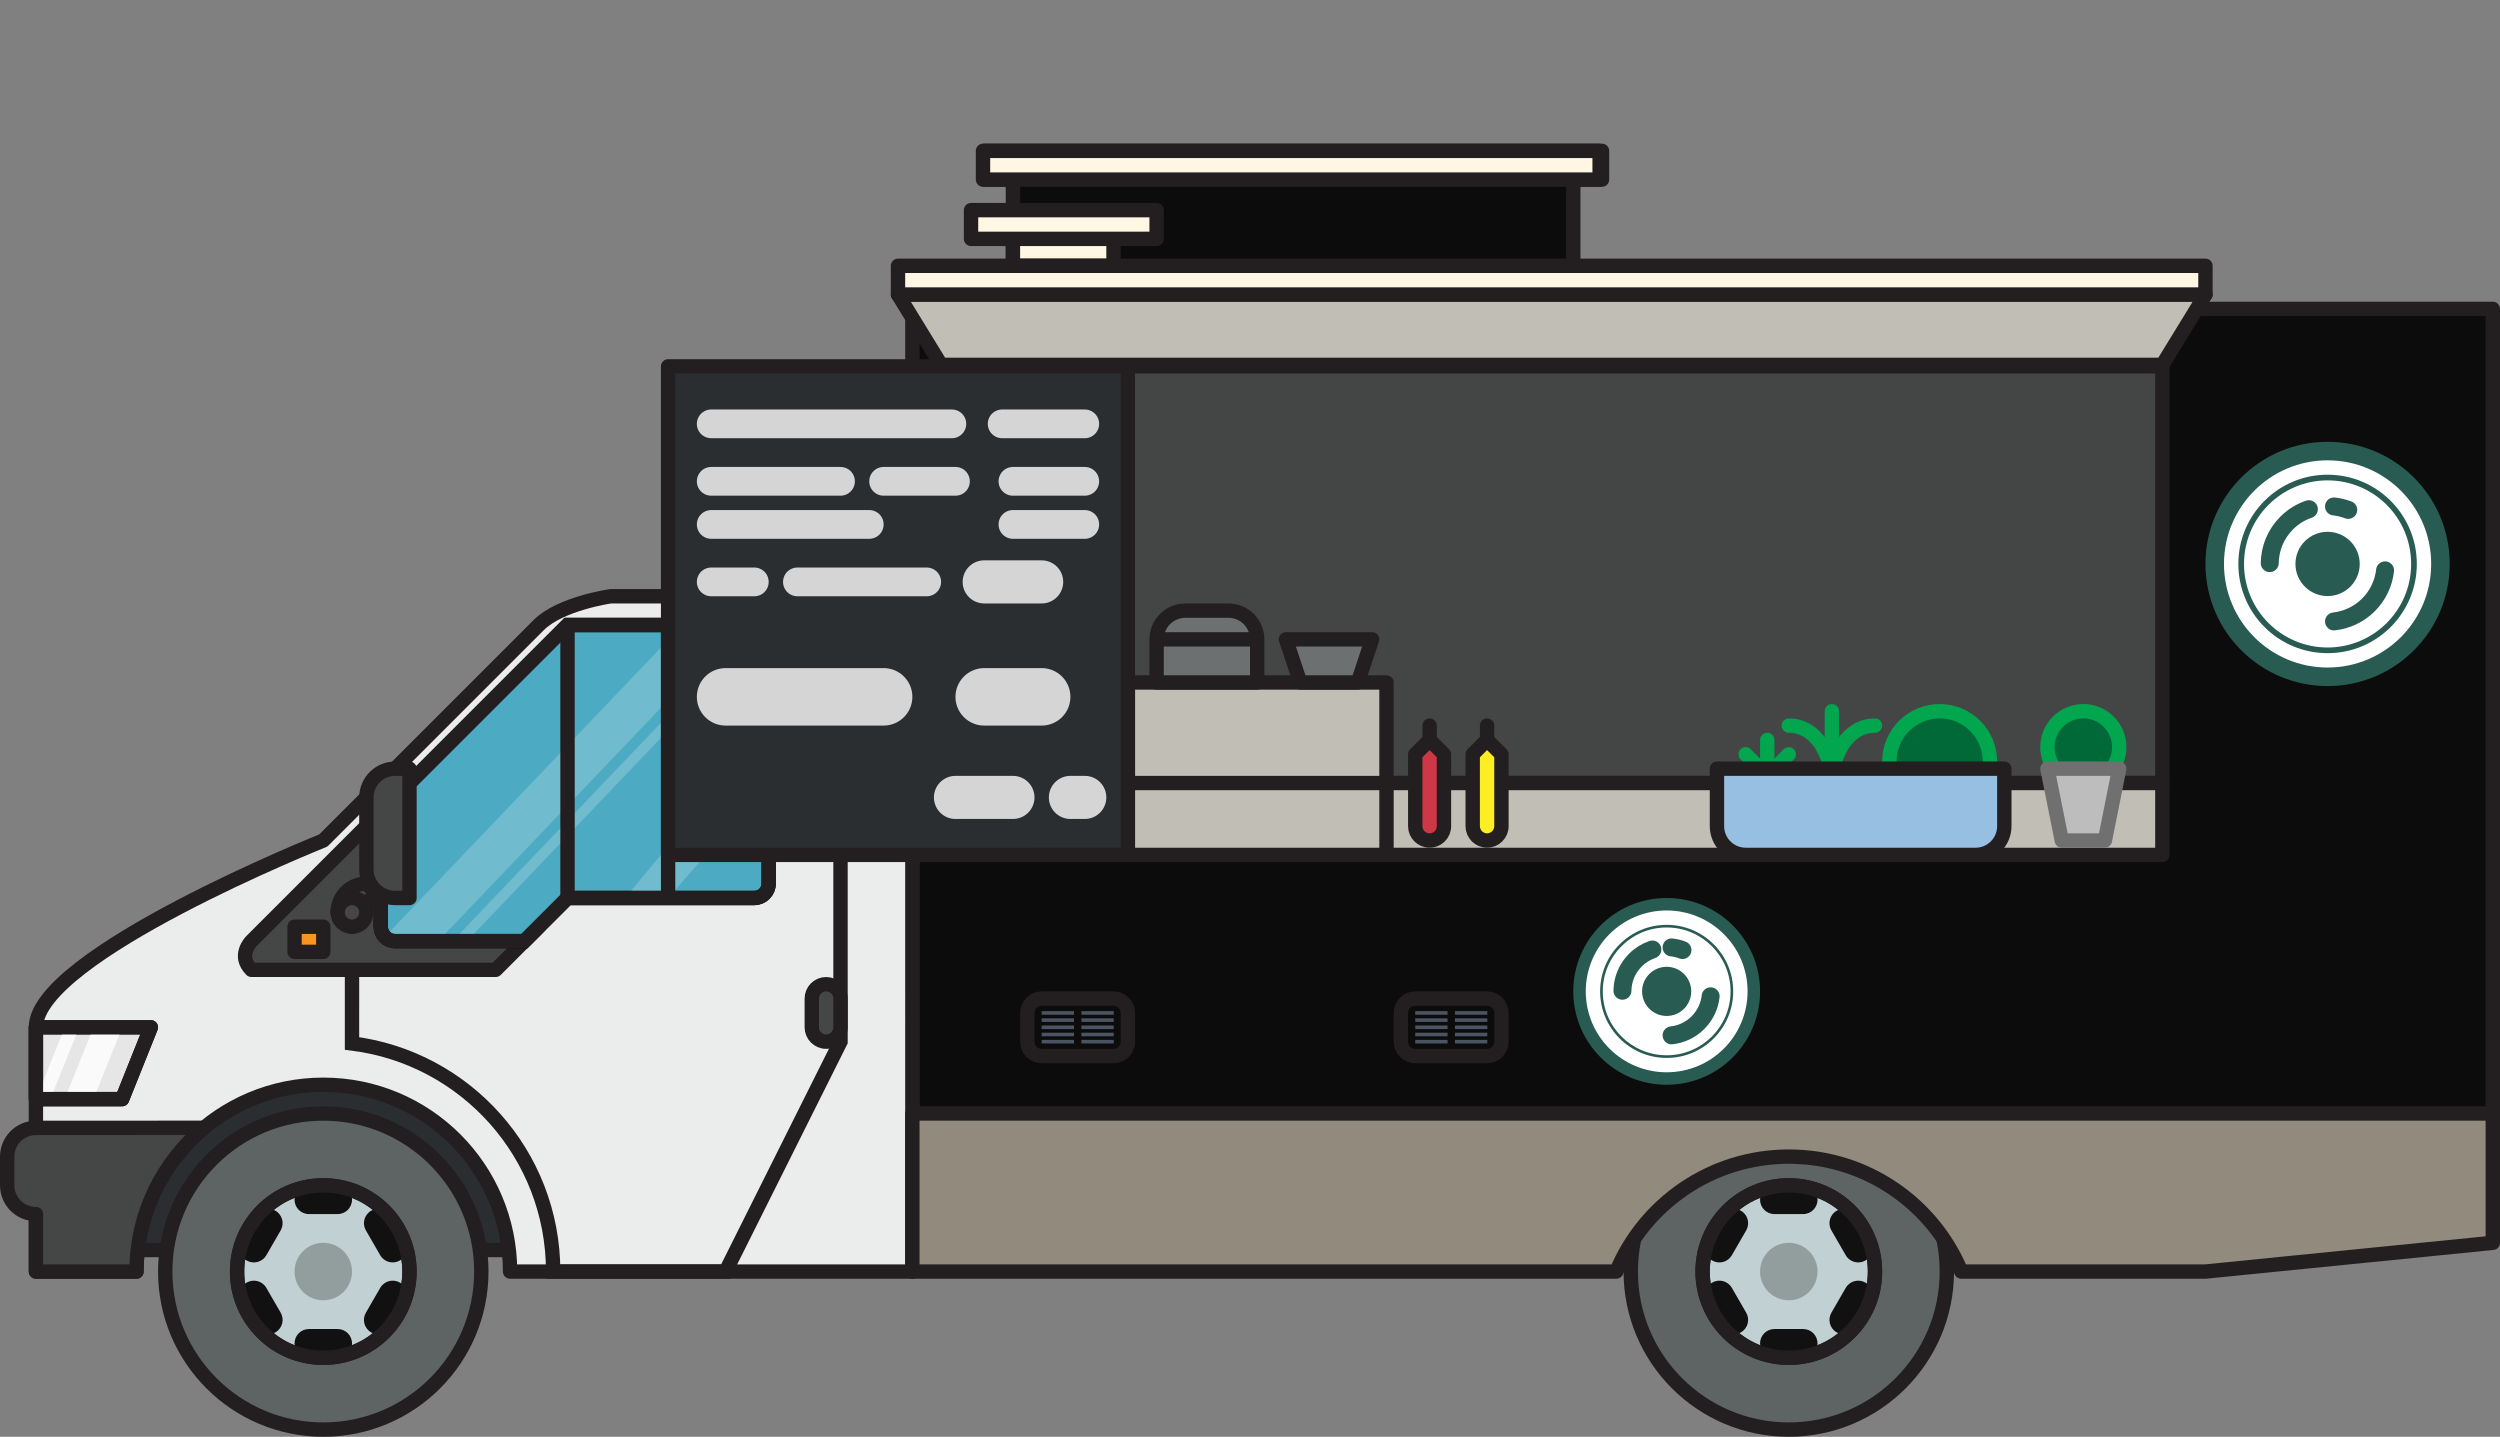 <svg xmlns="http://www.w3.org/2000/svg" width="696" height="400" viewBox="0 0 696 400"><rect x="0" y="0" width="696" height="400" fill="#808080" stroke="none"/><path fill="#2B2E31" stroke="#231F20" stroke-width="4" stroke-linecap="round" stroke-linejoin="round" stroke-miterlimit="10" d="M24 296h132v52H24v-52z"/><g class="wheel"><circle fill="#5E6363" stroke="#231F20" stroke-width="4" stroke-miterlimit="10" cx="90" cy="354" r="44"/><circle fill="#C1D0D3" stroke="#231F20" stroke-width="4" stroke-miterlimit="10" cx="90" cy="354" r="24"/><circle fill="#929D9E" cx="90" cy="354" r="8"/><path fill="#111" d="M68.68 357.072c1.914-1.105 4.36-.45 5.465 1.463l4 6.928c1.104 1.914.45 4.36-1.464 5.465-1.91 1.104-4.36.45-5.463-1.465l-4-6.928c-1.105-1.912-.448-4.36 1.465-5.463h-.002zm34.64-20c1.914-1.105 4.36-.45 5.465 1.463l4 6.928c1.104 1.914.45 4.36-1.464 5.467-1.91 1.104-4.36.447-5.462-1.467l-4-6.928c-1.105-1.912-.45-4.36 1.464-5.463h-.002zM76.68 337.072c1.914 1.104 2.568 3.55 1.465 5.464l-4 6.928c-1.105 1.913-3.55 2.57-5.465 1.466-1.912-1.105-2.568-3.554-1.464-5.467l4-6.928c1.104-1.913 3.552-2.568 5.464-1.465v.002zm34.64 20c1.914 1.104 2.57 3.55 1.465 5.464l-4 6.928c-1.104 1.913-3.55 2.57-5.465 1.466-1.912-1.105-2.568-3.554-1.463-5.467l4-6.928c1.104-1.913 3.55-2.568 5.463-1.465v.002zM98 334c0 2.21-1.79 4-4 4h-8c-2.21 0-4-1.79-4-4s1.79-4 4-4h8c2.21 0 4 1.79 4 4zm0 40c0 2.21-1.79 4-4 4h-8c-2.21 0-4-1.79-4-4s1.79-4 4-4h8c2.21 0 4 1.79 4 4z"/><circle fill="none" stroke="#231F20" stroke-width="4" stroke-miterlimit="10" cx="90" cy="354" r="24"/></g><g class="wheel"><circle fill="#5E6363" stroke="#231F20" stroke-width="4" stroke-miterlimit="10" cx="498" cy="354" r="44"/><circle fill="#C1D0D3" stroke="#231F20" stroke-width="4" stroke-miterlimit="10" cx="498" cy="354" r="24"/><circle fill="#929D9E" cx="498" cy="354" r="8"/><path fill="#111" d="M476.68 357.072c1.914-1.105 4.36-.45 5.465 1.463l4 6.928c1.104 1.914.45 4.36-1.464 5.465-1.91 1.104-4.358.45-5.463-1.465l-4-6.928c-1.104-1.912-.448-4.36 1.465-5.463h-.002zm34.64-20c1.914-1.105 4.36-.45 5.465 1.463l4 6.928c1.104 1.914.45 4.36-1.464 5.467-1.91 1.104-4.36.447-5.462-1.467l-4-6.928c-1.105-1.912-.45-4.36 1.464-5.463h-.002zM484.68 337.072c1.914 1.104 2.568 3.55 1.465 5.464l-4 6.928c-1.104 1.913-3.55 2.57-5.465 1.466-1.912-1.105-2.567-3.554-1.464-5.467l4-6.928c1.104-1.913 3.552-2.568 5.464-1.465v.002zm34.64 20c1.914 1.104 2.57 3.55 1.465 5.464l-4 6.928c-1.104 1.913-3.55 2.57-5.465 1.466-1.912-1.105-2.568-3.554-1.463-5.467l4-6.928c1.104-1.913 3.55-2.568 5.463-1.465v.002zM506 334c0 2.21-1.79 4-4 4h-8c-2.21 0-4-1.79-4-4s1.79-4 4-4h8c2.21 0 4 1.79 4 4zm0 40c0 2.21-1.79 4-4 4h-8c-2.21 0-4-1.79-4-4s1.79-4 4-4h8c2.21 0 4 1.79 4 4z"/><circle fill="none" stroke="#231F20" stroke-width="4" stroke-miterlimit="10" cx="498" cy="354" r="24"/></g><path fill="none" stroke="#B9529F" stroke-width="4" stroke-linecap="round" stroke-linejoin="round" stroke-miterlimit="10" d="M254 170"/><path fill="#0C0C0C" stroke="#231F20" stroke-width="4" stroke-linecap="round" stroke-linejoin="round" stroke-miterlimit="10" d="M254 86v232h440V86H438V50h8v-8H274v8h8v36h-28z"/><path fill="#EBEDED" stroke="#231F20" stroke-width="4" stroke-linecap="round" stroke-linejoin="round" stroke-miterlimit="10" d="M170 166s-14 2-20 8l-60 60s-80 32-80 52v68h28c0-28.72 23.28-52 52-52s52 23.28 52 52h112V166h-84z"/><path fill="#918A7D" stroke="#231F20" stroke-width="4" stroke-linecap="round" stroke-linejoin="round" stroke-miterlimit="10" d="M254 310v44h195.99c7.838-18.79 26.38-32 48.01-32s40.172 13.21 48.01 32H614l80-8v-36H254z"/><path fill="#FFF6E3" stroke="#231F20" stroke-width="4" stroke-linecap="round" stroke-linejoin="round" stroke-miterlimit="10" d="M273.667 42h171.666v8H273.667v-8zM310 74v-8h-28v8h28"/><path fill="#FFF6E3" stroke="#231F20" stroke-width="4" stroke-linecap="round" stroke-linejoin="round" stroke-miterlimit="10" d="M270.334 58.5H322v8h-51.666v-8z"/><path fill="#C1BFB5" stroke="#231F20" stroke-width="4" stroke-linecap="round" stroke-linejoin="round" stroke-miterlimit="10" d="M602 101.575L614 82H250l12 19.575h340z"/><path fill="#FFF6E3" stroke="#231F20" stroke-width="4" stroke-linecap="round" stroke-linejoin="round" stroke-miterlimit="10" d="M250 74h364v8H250v-8z"/><path fill="#444646" stroke="#231F20" stroke-width="4" stroke-linecap="round" stroke-linejoin="round" stroke-miterlimit="10" d="M262 102h340v116H262V102z"/><path fill="#FFF6E3" stroke="#231F20" stroke-width="4" stroke-miterlimit="10" d="M550 154"/><path fill="#C1BFB5" stroke="#231F20" stroke-width="4" stroke-linecap="round" stroke-linejoin="round" stroke-miterlimit="10" d="M578 194"/><path fill="#C1BFB5" stroke="#231F20" stroke-width="4" stroke-linecap="round" stroke-linejoin="round" stroke-miterlimit="10" d="M314 190h72v48h-72v-48zm-52 28h340v20H262v-20z"/><path fill="#E5E6E5" stroke="#231F20" stroke-width="4" stroke-linecap="round" stroke-linejoin="round" stroke-miterlimit="10" d="M10 306h24l8-20H10v20z"/><path fill="#454646" stroke="#231F20" stroke-width="4" stroke-linecap="round" stroke-linejoin="round" stroke-miterlimit="10" d="M56.808 313.97C45.318 323.51 38 337.9 38 354H10v-16c-4.418 0-8-3.582-8-8v-8c0-4.418 3.582-8 8-8h20l26.808-.03zM106 226l-36 36s-4 4 0 8h68l12-12-44-32z"/><path fill="none" stroke="#231F20" stroke-width="4" stroke-miterlimit="10" d="M98 270l-.002 20.495C129.568 294.43 154 321.36 154 354h48l32-64v-64"/><path fill="#454646" stroke="#231F20" stroke-width="4" stroke-linecap="round" stroke-linejoin="round" stroke-miterlimit="10" d="M234 286c0 2.21-1.79 4-4 4s-4-1.79-4-4v-8c0-2.21 1.79-4 4-4s4 1.79 4 4v8z"/><g fill="none" stroke-miterlimit="10"><path stroke="#231F20" stroke-width="4" d="M314 290c0 2.21-1.79 4-4 4h-20c-2.21 0-4-1.79-4-4v-8c0-2.21 1.79-4 4-4h20c2.21 0 4 1.79 4 4v8z"/><path stroke="#4C5463" d="M290 286h9m-9-2h9m-9-2h9m-9 6h9m-9 2h9m2.062-4h9m-9-2h9m-9-2h9m-9 6h9m-9 2h9"/></g><g fill="none" stroke-miterlimit="10"><path stroke="#231F20" stroke-width="4" d="M418 290c0 2.21-1.79 4-4 4h-20c-2.21 0-4-1.79-4-4v-8c0-2.21 1.79-4 4-4h20c2.21 0 4 1.79 4 4v8z"/><path stroke="#4C5463" d="M394 286h9m-9-2h9m-9-2h9m-9 6h9m-9 2h9m2.062-4h9m-9-2h9m-9-2h9m-9 6h9m-9 2h9"/></g><path fill="#4CABC2" stroke="#000" stroke-width="4" stroke-miterlimit="10" d="M214 178v68c0 2.21-1.79 4-4 4h-52l-12 12h-36c-2.21 0-4-1.79-4-4v-32l52-52h52c2.21 0 4 1.79 4 4z"/><path opacity=".2" fill="#fff" enable-background="new" d="M206 174l-84 88h-16l84-88h16zm8 44l-28 32h-12l40-48v16zm0-44l-84 88h-4l84-88h4z"/><path fill="none" stroke="#231F20" stroke-width="4" stroke-miterlimit="10" d="M158 174v76m28-76v76"/><path fill="none" stroke="#231F20" stroke-width="4" stroke-miterlimit="10" d="M214 178v68c0 2.21-1.79 4-4 4h-52l-12 12h-36c-2.21 0-4-1.79-4-4v-32l52-52h52c2.21 0 4 1.79 4 4z"/><path opacity=".8" fill="#fff" enable-background="new" d="M34 286.125L26 306h-8l8-19.875h8zm-12 0L14 306h-4l8-19.875h4z"/><path fill="none" stroke="#231F20" stroke-width="4" stroke-linecap="round" stroke-linejoin="round" stroke-miterlimit="10" d="M10 306h24l8-20H10v20z"/><path fill="#454646" stroke="#231F20" stroke-width="4" stroke-linecap="round" stroke-linejoin="round" stroke-miterlimit="10" d="M98 258c0-4.418 3.582-8 8-8l-4-4c-4.418 0-8 3.582-8 8l4 4z"/><path fill="#F79520" stroke="#231F20" stroke-width="4" stroke-linecap="round" stroke-linejoin="round" stroke-miterlimit="10" d="M82 258h8v7h-8v-7z"/><path fill="#454646" stroke="#231F20" stroke-width="4" stroke-linecap="round" stroke-linejoin="round" stroke-miterlimit="10" d="M114 250h-4c-4.418 0-8-3.582-8-8v-20c0-4.418 3.582-8 8-8h4v36z"/><circle fill="#454646" stroke="#231F20" stroke-width="4" stroke-linecap="round" stroke-linejoin="round" stroke-miterlimit="10" cx="98" cy="254" r="4"/><path fill="#FCEE22" stroke="#231F20" stroke-width="4" stroke-linecap="round" stroke-linejoin="round" stroke-miterlimit="10" d="M418 210v20c0 2.21-1.79 4-4 4s-4-1.79-4-4v-20l4-4 4 4zm-4-4v-4"/><circle fill="#016938" stroke="#01A64F" stroke-width="4" stroke-linecap="round" stroke-linejoin="round" stroke-miterlimit="10" cx="580" cy="208" r="10"/><path fill="#CE3746" stroke="#231F20" stroke-width="4" stroke-linecap="round" stroke-linejoin="round" stroke-miterlimit="10" d="M402 210v20c0 2.21-1.79 4-4 4s-4-1.79-4-4v-20l4-4 4 4zm-4-4v-4"/><path fill="none" stroke="#01A64F" stroke-width="4" stroke-linecap="round" stroke-linejoin="round" stroke-miterlimit="10" d="M498 202c7.732 0 12 8.268 12 16m0-20v20m12-16c-7.732 0-12 8.268-12 16M492 206v8M490 214l-4-4m8 4l4-4"/><circle fill="#016938" stroke="#01A64F" stroke-width="4" stroke-linecap="round" stroke-linejoin="round" stroke-miterlimit="10" cx="540" cy="212" r="14"/><path fill="none" stroke="#01A64F" stroke-width="4" stroke-linecap="round" stroke-linejoin="round" stroke-miterlimit="10" d="M492 214"/><path fill="#97BFE2" stroke="#231F20" stroke-width="4" stroke-linecap="round" stroke-linejoin="round" stroke-miterlimit="10" d="M558 214v16c0 4.418-3.582 8-8 8h-64c-4.418 0-8-3.582-8-8v-16h80z"/><path fill="#BDBDBD" stroke="#707070" stroke-width="4" stroke-linecap="round" stroke-linejoin="round" stroke-miterlimit="10" d="M570 214l4 20h12l4-20h-20z"/><path fill="#6C7071" stroke="#231F20" stroke-width="4" stroke-linecap="round" stroke-linejoin="round" stroke-miterlimit="10" d="M362 190l-4-12h24l-4 12h-16zm-12 0h-28v-12c0-4.418 3.582-8 8-8h12c4.418 0 8 3.582 8 8v12zm-28-12h28"/><path fill="#2B2E31" stroke="#231F20" stroke-width="4" stroke-linecap="round" stroke-linejoin="round" stroke-miterlimit="10" d="M186 102h128v136H186V102z"/><path opacity=".8" fill="none" stroke="#fff" stroke-width="8" stroke-linecap="round" stroke-linejoin="round" stroke-miterlimit="10" enable-background="new" d="M198 118h67m-67 16h36m12 0h20m16 0h20m-20 12h20m-104 0h44m-44 16h12m12 0h36"/><path opacity=".8" fill="none" stroke="#fff" stroke-width="12" stroke-linecap="round" stroke-linejoin="round" stroke-miterlimit="10" enable-background="new" d="M274 162h16m-24 60h16m16 0h4"/><path opacity=".8" fill="none" stroke="#fff" stroke-width="16" stroke-linecap="round" stroke-linejoin="round" stroke-miterlimit="10" enable-background="new" d="M274 194h16m-88 0h44"/><path opacity=".8" fill="none" stroke="#fff" stroke-width="8" stroke-linecap="round" stroke-linejoin="round" stroke-miterlimit="10" enable-background="new" d="M279 118h23"/><circle fill="#285B52" cx="648" cy="157" r="34"/><circle fill="#285B52" stroke="#fff" stroke-width="4" stroke-linecap="round" stroke-linejoin="round" stroke-miterlimit="10" cx="648" cy="157" r="26.842"/><circle fill="#fff" cx="648" cy="157" r="23.264"/><circle fill="#285B52" cx="648" cy="157" r="8.947"/><path fill="none" stroke="#285B52" stroke-width="5" stroke-linecap="round" stroke-miterlimit="10" d="M664.006 158.79c-.39 3.506-1.93 6.91-4.617 9.6-2.69 2.687-6.094 4.227-9.6 4.616m0-32.013c1.348.15 2.68.47 3.962.96m-21.856 14.817c.057-4.045 1.63-8.072 4.716-11.158 1.8-1.8 3.92-3.086 6.18-3.856"/><circle fill="#285B52" cx="464" cy="276" r="26"/><circle fill="#285B52" stroke="#fff" stroke-width="4" stroke-linecap="round" stroke-linejoin="round" stroke-miterlimit="10" cx="464" cy="276" r="20.525"/><circle fill="#fff" cx="464" cy="276" r="17.79"/><circle fill="#285B52" cx="464" cy="276" r="6.842"/><path fill="none" stroke="#285B52" stroke-width="5" stroke-linecap="round" stroke-miterlimit="10" d="M476.24 277.368c-.3 2.682-1.477 5.284-3.53 7.34-2.057 2.058-4.66 3.233-7.34 3.532m0-24.48c1.03.114 2.05.36 3.028.733m-16.712 11.332c.043-3.095 1.246-6.175 3.606-8.533 1.377-1.377 2.998-2.36 4.725-2.95"/></svg>